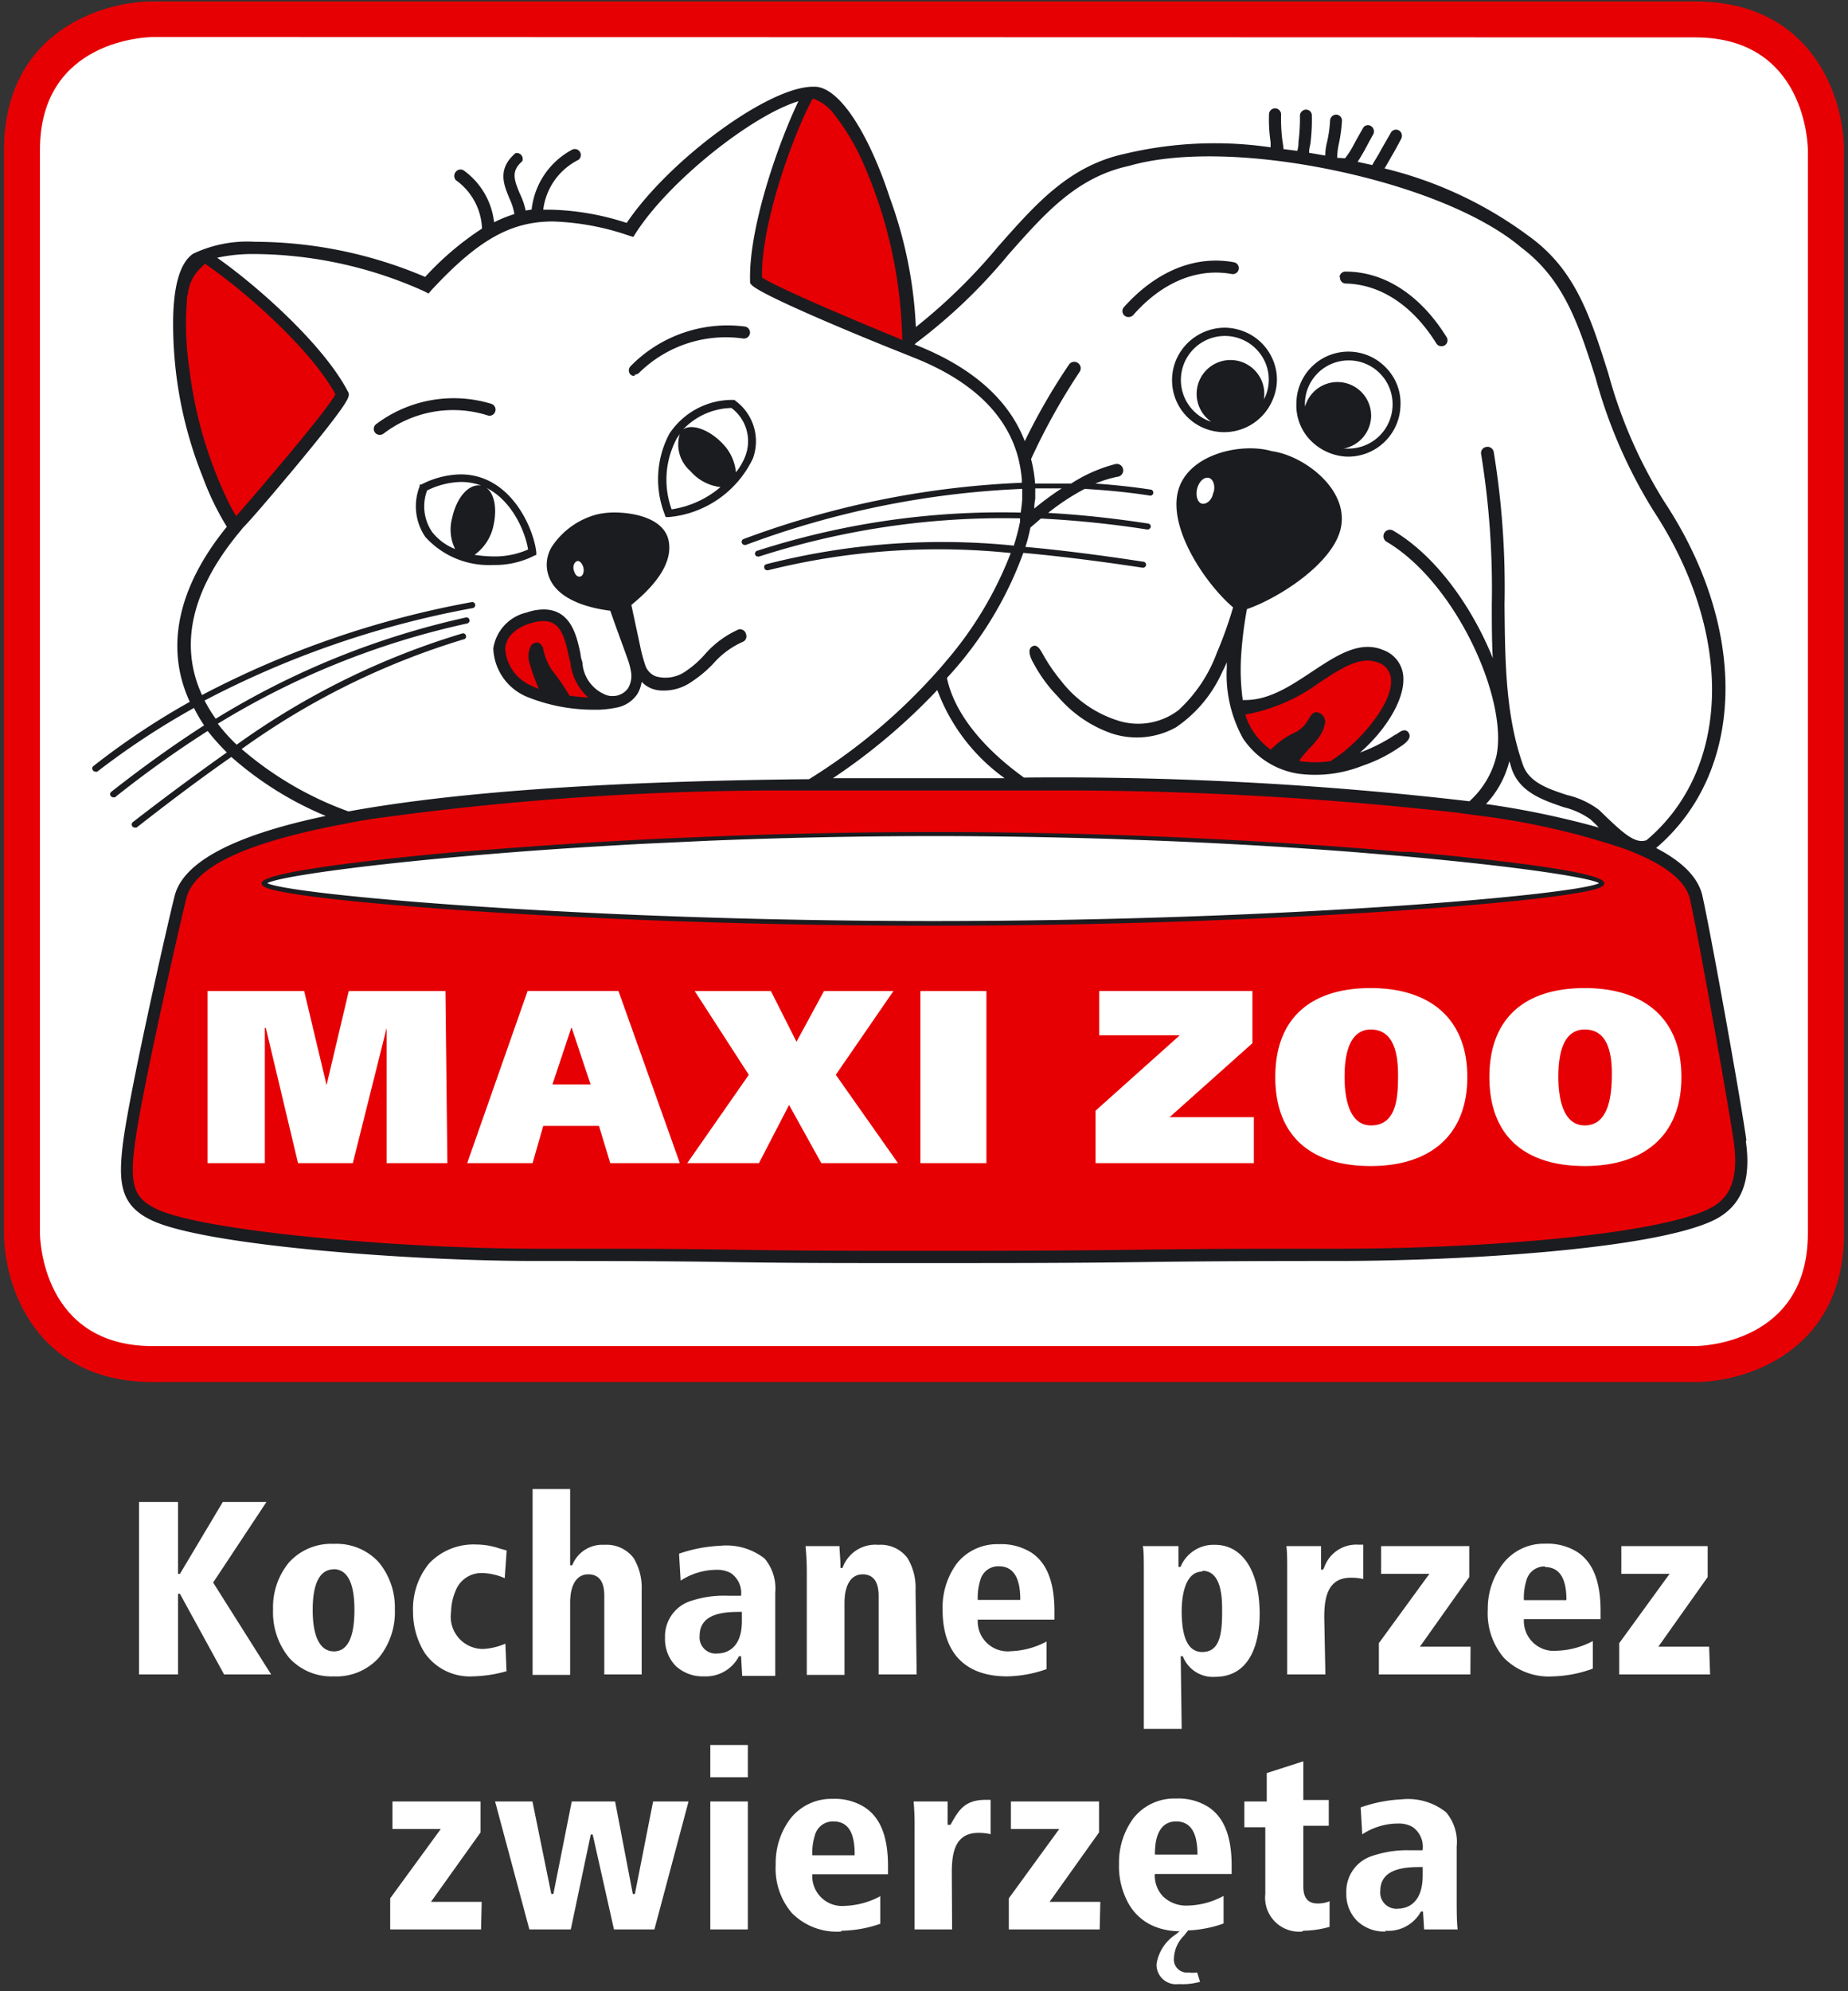 <?xml version="1.0" encoding="UTF-8" standalone="no"?>
<svg 
     xmlns:dc="http://purl.org/dc/elements/1.1/" 
     xmlns:cc="http://creativecommons.org/ns#" 
     xmlns:rdf="http://www.w3.org/1999/02/22-rdf-syntax-ns#"
     xmlns:svg="http://www.w3.org/2000/svg" xmlns="http://www.w3.org/2000/svg" xmlns:sodipodi="http://sodipodi.sourceforge.net/DTD/sodipodi-0.dtd" xmlns:inkscape="http://www.inkscape.org/namespaces/inkscape"
     xml:space="preserve"
     viewBox="0 0 114.71 123.53" 
     version="1.1" 
     id="svg56" 
     sodipodi:docname="MZ-Logo_Claim_pl_Color_neg-01.svg" 
     height="123.53" 
     width="114.71" 
     inkscape:version="0.92.4 (5da689c313, 2019-01-14)"
>
    <rect x="0" y="0" width="114.71" height="123.53" fill="#333333" stroke="none"/>
    <sodipodi:namedview pagecolor="#ffffff" bordercolor="#666666" borderopacity="1" objecttolerance="10" gridtolerance="10" guidetolerance="10" inkscape:pageopacity="0" inkscape:pageshadow="2" inkscape:window-width="1265" inkscape:window-height="760" id="namedview58" showgrid="false" inkscape:zoom="2" inkscape:cx="-19.895" inkscape:cy="61.764999" inkscape:window-x="500" inkscape:window-y="176" inkscape:window-maximized="0" inkscape:current-layer="svg56" />
    <defs id="defs38">
        <style id="style36">
            .cls-1 {
                fill: none;
            }

            .cls-2 {
                fill: #fff;
            }

            .cls-3 {
                fill: #e60004;
            }

            .cls-4 {
                fill: #1b1c20;
            }

        </style>
    </defs>
    <title id="title40">MZ-Logo_Claim_pl_Color_neg_CMYK [Konvertiert]</title>
    <g id="BoundingBox">
        <rect class="cls-1" x="-84.65" y="-91.35" width="284" height="306" id="rect42" style="fill:none" />
    </g>
    <g id="Logo">
        <path class="cls-2" d="M 105.22,83.7 H 9.48 C 2.42,83.7 2.3,76.8 2.29,76.51 V 9.32 c 0,-7.06 6.9,-7.19 7.19,-7.19 h 95.74 c 7.07,0 7.19,6.9 7.19,7.19 v 67.19 c 0,7.07 -6.9,7.19 -7.19,7.19 z" id="path45" inkscape:connector-curvature="0" style="fill:#ffffff" />
        <path class="cls-3" d="M 105.22,85.74 H 9.48 c -7.3,0 -9.23,-6 -9.23,-9.23 V 9.32 C 0.25,2 6.29,0.09 9.48,0.09 h 95.74 c 7.31,0 9.24,6 9.24,9.23 v 67.19 c 0,7.3 -6.04,9.23 -9.24,9.23 z M 9.48,2.3 c -0.28,0 -7,0.13 -7,7 v 67.21 c 0,0.28 0.12,7 7,7 h 95.74 c 0.29,0 7,-0.12 7,-7 V 9.32 c 0,-0.28 -0.12,-7 -7,-7 z" id="path47" inkscape:connector-curvature="0" style="fill:#e60004" />
        <path class="cls-3" d="m 47.2,17.39 c 0.83,0.6 6.11,2.82 8.53,3.81 l 0.26,0.1 a 0.11,0.11 0 0 0 0.11,0 0.11,0.11 0 0 0 0,-0.09 V 20.93 A 28.72,28.72 0 0 0 53.76,10 14.05,14.05 0 0 0 52,7 3,3 0 0 0 50.54,6 0.32,0.32 0 0 0 50.4,6 v 0 l -0.09,0.07 v 0 C 49,8.66 47.05,14 47.13,17.26 a 0.18,0.18 0 0 0 0,0.12 z m -11.74,46.38 -1.17,3.51 h 2.37 L 35.49,63.77 Z M 14.17,31.56 v 0 l 0.31,0.52 0.06,0.09 a 0.09,0.09 0 0 0 0.08,0 0.12,0.12 0 0 0 0.1,0 V 32.11 C 16,30.86 20.44,25.62 21,24.58 a 0.17,0.17 0 0 0 0,-0.14 v 0 c -1.56,-2.86 -5.7,-6.5 -8.15,-8.16 v 0 a 0.12,0.12 0 0 0 -0.15,0 l -0.25,0.26 a 2.72,2.72 0 0 0 -0.89,1.78 l -0.05,0.31 v 0.09 a 18.82,18.82 0 0 0 0.17,4.39 26.4,26.4 0 0 0 2.49,8.45 z m 63,12.72 0.23,0.61 a 4.49,4.49 0 0 0 1.41,1.66 v 0 a 0.12,0.12 0 0 0 0.15,0 V 46.5 a 3.66,3.66 0 0 1 1.2,-0.87 l 0.31,-0.18 a 2.25,2.25 0 0 0 0.65,-0.55 l 0.17,-0.27 c 0.12,-0.21 0.23,-0.38 0.36,-0.38 l 0.16,0.05 c 0.13,0.07 0.25,0.18 0.18,0.53 a 3,3 0 0 1 -0.89,1.37 5,5 0 0 0 -0.67,0.81 v 0.08 a 0.09,0.09 0 0 0 0,0.1 0.11,0.11 0 0 0 0.08,0.07 h 0.08 a 6.6,6.6 0 0 0 1.16,0.11 l 0.91,-0.07 c 1.63,-1 4,-3.57 3.84,-5.27 a 1.32,1.32 0 0 0 -0.86,-1.19 2,2 0 0 0 -0.76,-0.15 6.48,6.48 0 0 0 -3.15,1.44 v 0 a 11,11 0 0 1 -4.46,1.91 H 77.2 a 0.1,0.1 0 0 0 -0.08,0 0.12,0.12 0 0 0 0,0.1 z M 33,42.73 l 0.41,0.18 a 0.11,0.11 0 0 0 0.12,0 l 0.08,-0.07 a 0.11,0.11 0 0 0 0,-0.12 L 33.42,42.24 A 6,6 0 0 1 33,41.08 a 1.15,1.15 0 0 1 0.13,-0.94 0.29,0.29 0 0 1 0.19,-0.1 c 0.08,0 0.17,0.08 0.23,0.21 l 0.07,0.26 a 2.72,2.72 0 0 0 0.5,1.16 14,14 0 0 1 1.09,1.59 c 0,0 0.07,0.07 0.1,0.07 l 1.14,0.11 a 0.1,0.1 0 0 0 0.11,-0.07 v -0.1 a 0.12,0.12 0 0 0 0,-0.13 3.24,3.24 0 0 1 -1,-1.93 L 35.47,40.82 V 40.7 C 35.2,39.42 34.89,38.37 33.73,38.37 a 3,3 0 0 0 -0.87,0.15 v 0 c -1,0.34 -1.62,1 -1.68,1.73 A 2.83,2.83 0 0 0 33,42.73 Z m 52.1,21.14 c -1.51,0 -1.64,1.95 -1.64,2.95 0,1 0.17,3 1.64,3 1.62,0 1.67,-1.81 1.68,-3 0.01,-1.19 -0.14,-2.95 -1.7,-2.95 z m 22.72,7 c -0.32,-2.31 -2.26,-13.07 -2.73,-15.15 -0.27,-1.1 -1.41,-2.09 -3.41,-2.94 l -0.79,-0.32 a 46.53,46.53 0 0 0 -9.3,-2.08 L 90.5,50.23 A 220.79,220.79 0 0 0 64.75,48.85 h -7.57 -3.3 -3.35 -1.61 A 182.64,182.64 0 0 0 23,50.66 l -1.58,0.28 c -6.2,1.16 -9.59,2.77 -10.07,4.79 -0.48,2.02 -2.77,12.2 -3.15,15.27 -0.34,2.77 0.08,3.5 1.42,4.15 2.9,1.4 15.06,2.49 23.6,2.49 l 24.4,0.13 h 0.81 L 83,77.63 c 8.94,0 19.75,-0.85 23.12,-2.49 1,-0.47 2.08,-1.39 1.68,-4.26 z M 16.51,54.64 c 0.67,-0.37 5.24,-1.07 12.66,-1.72 L 34,52.54 39.68,52.19 44,52 c 4.74,-0.19 9.49,-0.29 14.11,-0.29 3.6,0 7.31,0.06 11,0.18 l 2.7,0.1 c 4.26,0.17 8.46,0.42 12.51,0.73 l 2.52,0.21 c 7.35,0.65 11.88,1.35 12.55,1.72 a 0.18,0.18 0 0 1 0.08,0.15 0.16,0.16 0 0 1 -0.09,0.15 c -1.32,0.68 -19.26,2.37 -41.42,2.37 -22.16,0 -40.1,-1.69 -41.43,-2.37 a 0.17,0.17 0 0 1 0,-0.3 z M 27.77,72.16 H 24 v -8.39 0 l -2.1,8.39 h -3.4 l -2,-8.39 h -0.06 v 8.39 H 12.88 V 61.48 h 6 l 1.39,5.84 v 0 l 1.38,-5.84 h 6 z m 10.11,0 -0.7,-2.31 h -3.46 l -0.66,2.31 H 29 l 3.75,-10.68 h 5.64 l 3.81,10.68 z m 13.1,0 -2,-3.61 -1.87,3.61 h -4.45 l 3.82,-5.48 -3.36,-5.2 h 4.73 l 1.59,3.15 1.71,-3.15 h 4.31 l -3.58,5.2 3.86,5.48 z m 10.25,0 h -4.1 V 61.48 h 4.1 z m 16.6,0 H 68 v -3.25 l 5.23,-4.68 h -5 v -2.75 h 9.51 v 3.24 l -5.14,4.59 h 5.23 z m 7.25,0.18 c -3.73,0 -5.92,-1.88 -5.92,-5.52 0,-3.64 2.19,-5.52 5.92,-5.52 3.73,0 6,1.94 6,5.52 0,3.58 -2.27,5.52 -6,5.52 z m 13.29,0 c -3.74,0 -5.92,-1.88 -5.92,-5.52 0,-3.64 2.18,-5.52 5.92,-5.52 3.74,0 6,1.94 6,5.52 0,3.58 -2.27,5.52 -6,5.52 z m 0,-8.47 c -1.52,0 -1.64,1.95 -1.64,2.95 0,1 0.17,3 1.64,3 1.47,0 1.66,-1.81 1.68,-3 0.02,-1.19 -0.12,-2.95 -1.68,-2.95 z" id="path49" inkscape:connector-curvature="0" style="fill:#e60004" />
        <path class="cls-4" d="m 83.62,28.33 h 0.07 a 3.25,3.25 0 0 0 3.24,-3.15 3.14,3.14 0 0 0 -0.86,-2.33 3.23,3.23 0 0 0 -5.6,2.15 3.11,3.11 0 0 0 0.83,2.27 3.35,3.35 0 0 0 2.32,1.06 z M 81,25 a 2.71,2.71 0 0 1 2.66,-2.64 h 0.13 a 2.72,2.72 0 0 1 2.65,2.82 2.74,2.74 0 0 1 -2.73,2.65 h -0.06 c -0.08,0 -0.16,0 -0.25,0 a 2.1,2.1 0 0 0 1.71,-2 2.09,2.09 0 0 0 -4.1,-0.61 C 81,25.1 81,25.05 81,25 Z M 70.34,19.55 a 0.4,0.4 0 0 1 -0.29,0.12 0.37,0.37 0 0 1 -0.28,-0.62 c 2,-2.23 4.41,-3.22 6.82,-2.78 a 0.37,0.37 0 0 1 0.3,0.43 0.37,0.37 0 0 1 -0.43,0.3 c -2.15,-0.39 -4.33,0.51 -6.12,2.55 z M 73,22.34 a 3.25,3.25 0 0 0 0,2.49 3.22,3.22 0 0 0 1.78,1.75 3.26,3.26 0 0 0 4.23,-1.81 3.11,3.11 0 0 0 0,-2.45 3.22,3.22 0 0 0 -1.78,-1.75 3.34,3.34 0 0 0 -1.21,-0.24 3.3,3.3 0 0 0 -3.02,2.01 z m 5.55,0.18 a 2.67,2.67 0 0 1 0,2.06 l -0.1,0.2 a 2.1,2.1 0 1 0 -3.27,1.38 L 75,26.1 a 2.73,2.73 0 1 1 3.55,-3.58 z m 8.07,23.05 a 10.36,10.36 0 0 1 -1.75,0.94 l -0.45,0.18 c 1.5,-1.3 2.77,-3.21 2.69,-4.67 a 1.88,1.88 0 0 0 -1.22,-1.68 c -1.48,-0.64 -2.92,0.32 -4.45,1.33 -1.33,0.88 -2.68,1.79 -4.22,1.76 h -0.08 a 14,14 0 0 1 -0.09,-2.9 24.71,24.71 0 0 1 0.35,-2.74 c 2,-0.69 5.42,-2.88 5.84,-5.09 0.46,-2.38 -2.33,-4.45 -4.3,-4.71 -1.89,-0.56 -5.31,0.19 -5.84,2.58 -0.53,2.39 1.85,5.77 3.44,7.11 a 24.17,24.17 0 0 1 -1,2.8 9.13,9.13 0 0 1 -2.39,3.58 4.14,4.14 0 0 1 -3.64,0.68 7.19,7.19 0 0 1 -3.66,-2.52 10.83,10.83 0 0 1 -1.12,-1.64 c -0.13,-0.23 -0.34,-0.65 -0.65,-0.48 -0.31,0.17 -0.17,0.63 0.08,1.06 a 9.12,9.12 0 0 0 1.52,2.07 7.74,7.74 0 0 0 3.32,2.27 5,5 0 0 0 4,-0.38 8.19,8.19 0 0 0 2.88,-3.46 q 0.15,-0.28 0.27,-0.57 c 0,0.11 0,0.21 0,0.32 a 8.17,8.17 0 0 0 1,4.39 5.05,5.05 0 0 0 3.44,2.2 7.94,7.94 0 0 0 4,-0.5 9.1,9.1 0 0 0 2.29,-1.15 c 0.42,-0.26 0.77,-0.58 0.55,-0.9 -0.22,-0.32 -0.57,-0.02 -0.78,0.12 z m -11.31,-15 c -0.07,0.43 -0.39,0.72 -0.68,0.68 -0.29,-0.04 -0.43,-0.5 -0.32,-0.93 0.11,-0.43 0.39,-0.71 0.68,-0.68 0.29,0.03 0.46,0.45 0.35,0.88 z m 7.33,16.64 a 6.25,6.25 0 0 1 -2,0 c 0.45,-0.73 1.4,-1.33 1.58,-2.23 a 0.59,0.59 0 0 0 -0.27,-0.72 c -0.49,-0.27 -0.63,0.26 -0.91,0.65 a 2.06,2.06 0 0 1 -0.59,0.5 5.09,5.09 0 0 0 -1.57,1.1 4.31,4.31 0 0 1 -1.36,-1.6 3.9,3.9 0 0 1 -0.22,-0.58 11,11 0 0 0 4.54,-1.94 c 1.41,-0.93 2.62,-1.74 3.74,-1.27 a 1.15,1.15 0 0 1 0.76,1 c 0.16,1.54 -2.08,4.07 -3.67,5.04 z m 0.51,-30 a 0.36,0.36 0 0 1 0.38,-0.36 c 2.43,0 4.66,1.48 6.26,4.06 a 0.37,0.37 0 0 1 -0.12,0.52 0.41,0.41 0 0 1 -0.19,0.05 0.37,0.37 0 0 1 -0.32,-0.17 c -1.47,-2.36 -3.47,-3.68 -5.65,-3.72 a 0.36,0.36 0 0 1 -0.33,-0.4 z M 23.81,26.9 a 0.43,0.43 0 0 1 -0.24,0.08 0.38,0.38 0 0 1 -0.29,-0.14 0.37,0.37 0 0 1 0.06,-0.52 8,8 0 0 1 7.18,-1.26 0.38,0.38 0 0 1 -0.19,0.73 7.12,7.12 0 0 0 -6.52,1.11 z m 22.93,1.53 a 6.42,6.42 0 0 1 -5.24,3.65 h -0.18 l -0.06,-0.17 a 6,6 0 0 1 0.29,-5 4.67,4.67 0 0 1 3.93,-2.1 h 0.11 l 0.08,0.07 a 3.11,3.11 0 0 1 1.07,3.55 z m -2,1.79 a 2.9,2.9 0 0 1 -1.89,-1 2.18,2.18 0 0 1 -0.65,-2.3 c -0.06,0.1 -0.13,0.19 -0.19,0.28 a 5.41,5.41 0 0 0 -0.32,4.4 6.07,6.07 0 0 0 3.03,-1.38 z m 0.68,-4.91 a 4.26,4.26 0 0 0 -3.2,1.54 1,1 0 0 1 0.16,-0.19 c 0.54,-0.42 1.68,0 2.51,0.9 a 2.91,2.91 0 0 1 0.79,1.74 3.7,3.7 0 0 0 0.6,-1.05 2.57,2.57 0 0 0 -0.88,-2.94 z m -12.23,9.15 a 5.36,5.36 0 0 1 -2.59,0.59 5.3,5.3 0 0 1 -4.2,-1.74 3.37,3.37 0 0 1 -0.35,-3.14 v -0.11 h 0.1 a 5.5,5.5 0 0 1 2.44,-0.63 c 3.1,0 4.53,3.32 4.7,4.83 v 0.17 z M 32.78,34.09 C 32.55,32.66 31.27,29.9 28.62,29.9 a 4.94,4.94 0 0 0 -2.11,0.53 2.82,2.82 0 0 0 0.31,2.57 3.38,3.38 0 0 0 1.43,1.06 2.72,2.72 0 0 1 -0.18,-1.94 c 0.26,-1.22 1,-2.11 1.76,-2 0.76,0.11 1.07,1.18 0.82,2.39 a 3,3 0 0 1 -1.19,1.91 7.65,7.65 0 0 0 1.14,0.1 5.13,5.13 0 0 0 2.18,-0.43 z m 13.53,5.26 a 0.37,0.37 0 0 1 -0.23,0.48 5.31,5.31 0 0 0 -1.83,1.37 7.71,7.71 0 0 1 -1.31,1.09 3,3 0 0 1 -1.84,0.55 1.86,1.86 0 0 1 -0.72,-0.15 1.75,1.75 0 0 1 -0.55,-0.39 2.07,2.07 0 0 1 -0.27,0.76 2,2 0 0 1 -1.35,0.85 6.64,6.64 0 0 1 -1,0.12 h -0.44 a 11,11 0 0 1 -4.06,-0.8 3.38,3.38 0 0 1 -2.09,-3 2.7,2.7 0 0 1 2.07,-2.23 3.3,3.3 0 0 1 1.05,-0.19 c 1.72,0 2.07,1.68 2.3,2.79 0,0.18 0.07,0.34 0.11,0.49 a 2.31,2.31 0 0 0 1.41,2 1.06,1.06 0 0 0 0.48,0.09 1.1,1.1 0 0 0 0.43,-0.08 1.14,1.14 0 0 0 0.52,-0.41 1.53,1.53 0 0 0 0.19,-0.94 A 4.71,4.71 0 0 0 39,41 c -0.42,-1.18 -0.61,-1.66 -1.12,-3.11 -1.26,-0.16 -3.4,-0.66 -3.86,-2.27 a 2.12,2.12 0 0 1 0.24,-1.71 4.83,4.83 0 0 1 2.81,-2 5,5 0 0 1 0.8,-0.11 c 0.9,-0.05 3.29,0.14 3.63,1.73 0.25,1.21 -0.53,2.55 -2.31,4 0.25,1.18 0.36,1.67 0.6,2.81 0.08,0.33 0.14,0.56 0.26,0.92 a 1.11,1.11 0 0 0 0.66,0.7 2.18,2.18 0 0 0 1.9,-0.35 6,6 0 0 0 1.13,-1 6,6 0 0 1 2.11,-1.56 0.38,0.38 0 0 1 0.46,0.3 z M 36.22,35.24 c -0.07,-0.29 -0.25,-0.47 -0.39,-0.43 -0.14,0.04 -0.29,0.25 -0.22,0.54 0.07,0.29 0.22,0.46 0.4,0.42 0.18,-0.04 0.25,-0.28 0.21,-0.53 z m 0.26,8 a 3.42,3.42 0 0 1 -1.06,-2 c 0,-0.15 -0.07,-0.33 -0.11,-0.51 -0.26,-1.25 -0.54,-2.2 -1.57,-2.2 a 3,3 0 0 0 -0.82,0.14 c -1,0.32 -1.51,0.88 -1.56,1.58 a 2.68,2.68 0 0 0 1.7,2.32 3,3 0 0 0 0.39,0.17 A 11.43,11.43 0 0 1 32.86,41.1 1.35,1.35 0 0 1 33,40 c 0.31,-0.27 0.57,-0.11 0.7,0.17 a 3.83,3.83 0 0 0 0.54,1.38 13,13 0 0 1 1.11,1.61 c 0.43,0.06 0.82,0.1 1.13,0.11 z m 2.92,-20 a 0.39,0.39 0 0 0 0.26,-0.1 7.67,7.67 0 0 1 6.47,-2.14 0.375,0.375 0 0 0 0.12,-0.74 8.41,8.41 0 0 0 -7.11,2.46 0.37,0.37 0 0 0 0,0.52 0.36,0.36 0 0 0 0.26,0.08 z m 69,47.49 c -0.33,-2.41 -2.25,-13.07 -2.74,-15.21 -0.28,-1.13 -1.28,-2.09 -2.86,-2.91 5.53,-4.71 5.76,-13.51 0.53,-21.45 a 29.56,29.56 0 0 1 -3.5,-8 c -1.09,-3.43 -2,-6.39 -4.89,-8.48 a 24.84,24.84 0 0 0 -9,-4.23 C 86.12,10.16 86.22,9.97 86.37,9.71 86.52,9.45 86.56,9.4 86.96,8.64 A 0.4,0.4 0 0 0 86.88,8.12 0.37,0.37 0 0 0 86.36,8.19 c -0.45,0.78 -0.58,1 -0.78,1.37 l -0.32,0.53 -0.08,0.15 -0.91,-0.2 C 84.43,9.8 84.51,9.65 84.64,9.43 84.77,9.21 84.86,9.01 85.22,8.37 A 0.39,0.39 0 0 0 85.14,7.85 0.35,0.35 0 0 0 84.62,7.92 c -0.3,0.53 -0.51,0.9 -0.65,1.17 a 4.93,4.93 0 0 1 -0.48,0.73 v 0 L 83,9.79 v 0 a 4.51,4.51 0 0 1 0.09,-0.8 9.22,9.22 0 0 0 0.21,-1.5 0.37,0.37 0 0 0 -0.36,-0.38 0.39,0.39 0 0 0 -0.38,0.37 7.55,7.55 0 0 1 -0.21,1.43 3.65,3.65 0 0 0 -0.09,0.74 l -1,-0.17 c 0,-0.28 0.06,-0.44 0.08,-0.56 A 11.81,11.81 0 0 0 81.43,7.18 0.36,0.36 0 0 0 81.07,6.8 0.39,0.39 0 0 0 80.69,7.17 11.4,11.4 0 0 1 80.6,8.8 c 0,0.13 0,0.28 -0.07,0.56 L 79.67,9.25 A 4.91,4.91 0 0 0 79.6,8.71 10.75,10.75 0 0 1 79.52,7.09 0.38,0.38 0 0 0 79.14,6.72 0.38,0.38 0 0 0 78.77,7.1 a 9.57,9.57 0 0 0 0.1,1.72 c 0,0.09 0,0.19 0,0.32 a 24.09,24.09 0 0 0 -9,0.39 c -3.48,0.74 -5.53,3.07 -7.91,5.76 a 34.71,34.71 0 0 1 -5.11,5 26.73,26.73 0 0 0 -1.61,-8 c -1.21,-3.71 -3,-6.79 -4.6,-6.91 h -0.18 c -2.76,0 -8.91,4.53 -11.56,8.45 A 16.33,16.33 0 0 0 34.25,13.01 H 33.72 A 4,4 0 0 1 35.9,9.92 0.372,0.372 0 0 0 35.49,9.3 4.79,4.79 0 0 0 33,13 l -0.37,0.06 A 4.55,4.55 0 0 0 32.26,12 C 31.9,11.13 31.72,10.61 32.42,10 A 0.37,0.37 0 0 0 32,9.5 c -1.17,1 -0.71,2 -0.37,2.83 a 3.69,3.69 0 0 1 0.3,0.95 8.32,8.32 0 0 0 -1.26,0.51 4.6,4.6 0 0 0 -1.85,-3.19 0.37,0.37 0 0 0 -0.52,0.05 0.39,0.39 0 0 0 0,0.53 3.86,3.86 0 0 1 1.62,3 18.4,18.4 0 0 0 -3.53,3 A 27.12,27.12 0 0 0 15.82,15 7.85,7.85 0 0 0 11.99,15.74 c -0.92,0.62 -1.2,2.28 -1.24,3.92 a 25.42,25.42 0 0 0 1.83,9.92 17.23,17.23 0 0 0 1.5,3.1 c -3.06,3.76 -3.85,7.51 -2.3,10.86 a 46.3,46.3 0 0 0 -6,4 0.18,0.18 0 0 0 0,0.26 0.16,0.16 0 0 0 0.14,0.07 0.17,0.17 0 0 0 0.12,0 48.21,48.21 0 0 1 6,-3.95 9.54,9.54 0 0 0 0.63,1.08 c -1.84,1.18 -3.73,2.53 -5.76,4.12 a 0.19,0.19 0 0 0 0.11,0.34 0.17,0.17 0 0 0 0.12,0 c 2,-1.59 3.91,-2.94 5.75,-4.11 a 14.72,14.72 0 0 0 1.19,1.33 C 12.22,48 10.3,49.41 8.25,51 a 0.19,0.19 0 0 0 0.11,0.34 0.25,0.25 0 0 0 0.12,0 c 2.07,-1.62 4,-3.07 5.88,-4.38 a 21,21 0 0 0 5.86,3.66 c -5.29,1.11 -8.85,2.72 -9.39,5 -0.5,2 -2.82,12.24 -3.2,15.33 -0.31,2.49 -0.12,3.84 1.75,4.74 3.25,1.58 16.08,2.54 23.84,2.54 3.83,0 8.1,0 12.22,0.07 4.12,0.07 8.37,0.06 12.18,0.06 h 0.81 c 3.83,0 8.14,0 12.3,-0.06 4.16,-0.06 8.48,-0.07 12.3,-0.07 7.29,0 19.52,-0.67 23.37,-2.54 1.69,-0.85 2.32,-2.39 1.97,-4.88 z M 56.86,21.28 a 33.59,33.59 0 0 0 5.73,-5.48 c 2.28,-2.58 4.25,-4.81 7.5,-5.51 3,-0.87 7.67,-0.77 12.64,0.26 4.97,1.03 9.31,2.78 11.69,4.8 2.67,2 3.57,4.79 4.62,8.09 a 31.14,31.14 0 0 0 3.59,8.24 c 5,7.61 4.84,16 -0.42,20.44 -0.69,0.26 -1.44,-0.42 -2.59,-1.52 l -0.36,-0.35 a 5.29,5.29 0 0 0 -2,-0.93 c -1.15,-0.38 -2.33,-0.77 -2.72,-1.85 -1.09,-3.08 -1.12,-6.42 -1.15,-10 a 52,52 0 0 0 -0.67,-9.43 0.39,0.39 0 0 0 -0.47,-0.31 0.38,0.38 0 0 0 -0.31,0.46 52,52 0 0 1 0.66,9.29 c 0,1.14 0,2.25 0.06,3.35 -1.27,-3.15 -3.5,-6.33 -6.18,-7.91 a 0.401,0.401 0 0 0 -0.41,0.69 c 4.3,2.54 7.54,9.75 6.82,13.27 a 5.5,5.5 0 0 1 -1.68,2.83 220.12,220.12 0 0 0 -27.65,-1.47 c -2.6,-1.87 -4.34,-4.05 -4.78,-6.18 a 23,23 0 0 0 4.74,-7.76 c 2.31,0.21 4.76,0.52 7.4,0.92 a 0.2,0.2 0 0 0 0.22,-0.16 0.19,0.19 0 0 0 -0.16,-0.21 c -2.62,-0.4 -5,-0.71 -7.33,-0.92 a 10.59,10.59 0 0 0 0.31,-1.2 l 0.65,-0.56 a 63.47,63.47 0 0 1 6.6,0.68 0.21,0.21 0 0 0 0.22,-0.16 0.19,0.19 0 0 0 -0.16,-0.21 c -2.16,-0.33 -4.21,-0.55 -6.21,-0.66 a 14.25,14.25 0 0 1 2.27,-1.49 c 1.37,0.08 2.73,0.21 4.07,0.42 a 0.19,0.19 0 0 0 0,-0.38 C 70.28,30.2 69.14,30.08 67.99,30 A 7.55,7.55 0 0 1 69.35,29.58 0.4,0.4 0 1 0 69.2,28.8 9.28,9.28 0 0 0 66.49,30 C 65.75,30 65,30 64.25,30 A 8.31,8.31 0 0 0 64,28.48 a 39.74,39.74 0 0 1 3,-5.39 0.4,0.4 0 1 0 -0.66,-0.45 38.3,38.3 0 0 0 -2.73,4.73 c -0.84,-2.19 -2.79,-4.42 -6.84,-6 z m 42.38,30.06 a 54.83,54.83 0 0 0 -7,-1.46 6,6 0 0 0 1.45,-2.66 c 0.06,0.17 0.1,0.35 0.16,0.52 0.52,1.45 2,1.92 3.22,2.34 a 4.8,4.8 0 0 1 1.65,0.75 l 0.36,0.34 z M 62.36,48.28 h -5.17 c -1.8,0 -3.64,0 -5.49,0 a 37.47,37.47 0 0 0 6.48,-5.47 11.76,11.76 0 0 0 4.18,5.47 z M 64.2,31.55 q 0,-0.3 0.06,-0.6 c 0,-0.21 0,-0.43 0,-0.65 h 1.64 a 18.79,18.79 0 0 0 -1.7,1.25 z M 50.48,6.12 v 0 a 2.82,2.82 0 0 1 1.32,1 14,14 0 0 1 1.78,3 28.55,28.55 0 0 1 2.42,10.79 v 0.2 L 55.8,21 C 53.68,20.14 48.13,17.81 47.3,17.21 47.23,14.13 49,8.89 50.41,6.17 Z M 11.77,23 A 18.73,18.73 0 0 1 11.6,18.66 c 0,-0.13 0,-0.27 0.06,-0.39 a 2.61,2.61 0 0 1 0.83,-1.68 l 0.23,-0.23 c 2.57,1.75 6.61,5.36 8.1,8.1 -0.51,1 -4.93,6.16 -6.16,7.56 v 0 L 14.34,31.47 A 26,26 0 0 1 11.77,23 Z M 15,46.47 a 46.63,46.63 0 0 1 13.79,-6.81 0.17,0.17 0 0 0 0.13,-0.23 0.18,0.18 0 0 0 -0.23,-0.13 47.24,47.24 0 0 0 -14,6.9 A 10.9,10.9 0 0 1 13.52,44.9 49.92,49.92 0 0 1 29,38.68 0.19,0.19 0 0 0 29.14,38.45 0.19,0.19 0 0 0 28.91,38.31 50.34,50.34 0 0 0 13.39,44.59 8.75,8.75 0 0 1 12.7,43.46 58.32,58.32 0 0 1 29.32,37.73 0.19,0.19 0 1 0 29.25,37.36 58.43,58.43 0 0 0 12.54,43.12 C 11.1,39.98 11.9,36.55 14.93,32.93 l 0.15,-0.19 c 0.4,-0.4 1.23,-1.35 3.15,-3.64 3.33,-4 3.39,-4.38 3.42,-4.58 V 24.4 L 21.6,24.3 c -1.49,-2.87 -5.51,-6.47 -8.12,-8.31 a 10.52,10.52 0 0 1 2.38,-0.23 26,26 0 0 1 10.47,2.31 l 0.27,0.14 0.2,-0.23 c 2.87,-3.09 4.9,-4.24 7.52,-4.24 a 16,16 0 0 1 4.7,0.87 l 0.29,0.09 0.16,-0.25 c 2.09,-3.25 7.22,-7.3 10.09,-8.17 -1.36,2.85 -3.1,8 -3,11.16 v 0.12 l 0.07,0.09 c 0.45,0.57 5.83,2.82 8.43,3.87 l 0.9,0.36 0.5,0.2 0.17,0.07 c 3.66,1.43 5.85,3.53 6.57,6.24 a 8.64,8.64 0 0 1 0.23,1.38 1.09,1.09 0 0 0 0,0.18 55.93,55.93 0 0 0 -17.27,3.49 0.18,0.18 0 0 0 -0.11,0.24 0.19,0.19 0 0 0 0.18,0.13 h 0.06 a 55.55,55.55 0 0 1 17.16,-3.48 c 0,0.2 0,0.39 0,0.59 0,0.2 -0.05,0.58 -0.09,0.88 A 49.39,49.39 0 0 0 47,34.17 a 0.19,0.19 0 0 0 -0.13,0.23 0.19,0.19 0 0 0 0.18,0.13 h 0.06 a 49.43,49.43 0 0 1 16.21,-2.37 v 0.2 a 14.25,14.25 0 0 1 -0.39,1.49 c 0,0 0,0 0,0 A 44,44 0 0 0 47.58,35 a 0.18,0.18 0 0 0 -0.14,0.23 0.19,0.19 0 0 0 0.18,0.15 h 0.05 a 43.71,43.71 0 0 1 15.07,-1.07 22.85,22.85 0 0 1 -4,6.69 c -0.24,0.29 -0.49,0.58 -0.75,0.86 a 36,36 0 0 1 -7.77,6.48 c -10.35,0.1 -21,0.61 -28.59,2 A 21.12,21.12 0 0 1 15,46.47 Z M 106.07,75 c -3.34,1.62 -14.12,2.47 -23,2.47 -3.83,0 -8.14,0 -12.3,0.06 -4.16,0.06 -8.48,0.07 -12.3,0.07 h -0.81 c -3.81,0 -8.06,0 -12.17,-0.07 C 41.38,77.46 37.09,77.47 33.26,77.47 24.7,77.46 12.57,76.38 9.7,75 8.43,74.37 8,73.68 8.37,71 c 0.38,-3.07 2.69,-13.21 3.19,-15.25 0.5,-2.04 3.9,-3.53 9.94,-4.66 0.5,-0.1 1,-0.19 1.57,-0.28 a 183.78,183.78 0 0 1 25.85,-1.77 h 1.61 3.35 3.3 7.55 a 221,221 0 0 1 25.73,1.38 l 1.09,0.15 a 46,46 0 0 1 9.26,2.08 c 0.27,0.1 0.53,0.2 0.78,0.31 1.93,0.82 3.06,1.76 3.31,2.82 0.47,2.06 2.41,12.82 2.73,15.14 C 108,73.67 107,74.54 106.07,75 Z M 87.52,52.85 H 87.03 L 85.3,52.7 C 81.82,52.42 76.78,52.08 70.71,51.85 l -2.4,-0.08 c -3.2,-0.09 -6.64,-0.15 -10.25,-0.15 -4.73,0 -9.17,0.1 -13.16,0.25 L 41.7,52 c -4,0.18 -7.35,0.41 -10,0.61 l -2.7,0.2 -1,0.08 c -3.7,0.34 -11.76,1.16 -11.76,1.9 0,0.17 0,0.44 3.53,0.88 2.27,0.28 5.43,0.56 9.14,0.82 5.15,0.35 15.77,0.94 29,0.94 13.23,0 23.87,-0.59 29,-0.94 3.72,-0.26 6.88,-0.54 9.14,-0.82 3.53,-0.44 3.53,-0.71 3.53,-0.88 C 99.63,54 90.92,53.16 87.52,52.85 Z m -29.58,4.29 c -21.74,0 -39.95,-1.63 -41.35,-2.35 0.68,-0.37 5.4,-1.07 12.6,-1.7 1.5,-0.13 3.12,-0.26 4.83,-0.38 1.71,-0.12 3.7,-0.24 5.68,-0.35 l 4.26,-0.2 c 4.41,-0.18 9.16,-0.29 14.1,-0.29 3.81,0 7.51,0.07 11,0.18 l 2.7,0.1 c 4.58,0.18 8.81,0.44 12.5,0.73 l 2.52,0.21 c 7.14,0.63 11.82,1.33 12.48,1.7 -1.37,0.72 -19.58,2.35 -41.32,2.35 z" id="path51" inkscape:connector-curvature="0" style="fill:#1b1c20" />
        <path class="cls-2" d="M 73.17,123.09 A 1.21,1.21 0 0 1 71.79,121.85 2.68,2.68 0 0 1 73,120 l 0.22,-0.19 H 73.08 A 4.14,4.14 0 0 1 71.67,119.52 3.25,3.25 0 0 1 70,118 a 4.75,4.75 0 0 1 -0.54,-2.37 4.62,4.62 0 0 1 0.91,-2.85 3.23,3.23 0 0 1 2.63,-1.2 3.48,3.48 0 0 1 2,0.52 c 1,0.65 1.45,1.87 1.45,3.63 v 0.53 h -4.77 v 0.06 a 1.87,1.87 0 0 0 0.5,1.32 2.07,2.07 0 0 0 1.55,0.58 4.85,4.85 0 0 0 2.22,-0.6 v 1.71 a 6.71,6.71 0 0 1 -1.2,0.32 6.5,6.5 0 0 1 -1,0.11 v 0 l -0.25,0.32 a 2.07,2.07 0 0 0 -0.63,1.43 0.8,0.8 0 0 0 0.89,0.86 2,2 0 0 0 0.55,0 l 0.18,0.58 a 4,4 0 0 1 -1.32,0.14 z M 73,113 c -0.6,0 -1.31,0.36 -1.31,2 v 0.06 h 2.64 V 115 c -0.01,-1.36 -0.46,-2 -1.33,-2 z m 13,6.83 a 2.42,2.42 0 0 1 -1.76,-0.66 2.34,2.34 0 0 1 -0.67,-1.73 2.31,2.31 0 0 1 1.64,-2.31 6.69,6.69 0 0 1 2.3,-0.34 h 0.8 v -0.06 a 1.49,1.49 0 0 0 -0.65,-1.4 1.78,1.78 0 0 0 -0.91,-0.2 4.06,4.06 0 0 0 -2.19,0.67 l -0.1,-1.67 a 8.89,8.89 0 0 1 2.54,-0.5 3.79,3.79 0 0 1 2.76,0.8 2.84,2.84 0 0 1 0.66,2.12 v 2.94 c 0,1.13 0,1.68 0.06,2.21 H 88.4 l -0.07,-1.11 H 88.2 v 0 a 2.3,2.3 0 0 1 -2.2,1.19 z m 2.25,-4 c -0.83,0 -2.57,0 -2.57,1.47 a 1,1 0 0 0 1.11,1.11 c 0.36,0 1.52,-0.15 1.52,-2.06 v -0.52 z m -7.4,4 a 2.11,2.11 0 0 1 -2.31,-2.33 v -4.14 h -1.3 v -1.6 h 1.39 V 110 l 2.27,-0.73 v 2.4 h 1.58 v 1.6 H 80.9 v 3.76 c 0,0.71 0.29,1.06 0.88,1.06 a 1.86,1.86 0 0 0 0.75,-0.14 v 1.59 a 6.24,6.24 0 0 1 -1.65,0.24 z m -28.64,0 a 3.92,3.92 0 0 1 -3.06,-1.15 4.25,4.25 0 0 1 -1,-3 4.56,4.56 0 0 1 0.91,-2.85 3.23,3.23 0 0 1 2.61,-1.23 3.48,3.48 0 0 1 2,0.52 c 1,0.65 1.45,1.87 1.45,3.63 v 0.53 h -4.7 v 0.06 a 1.85,1.85 0 0 0 2,1.9 5,5 0 0 0 2.22,-0.6 v 1.71 a 7.65,7.65 0 0 1 -2.4,0.43 z M 51.73,113 a 1.15,1.15 0 0 0 -1.15,0.87 3.61,3.61 0 0 0 -0.16,1.17 v 0.06 h 2.63 V 115 c 0,-1.36 -0.44,-2 -1.32,-2 z m 16.53,6.7 h -5.64 v -1.93 l 3.13,-4.3 h -3 v -1.71 h 5.47 v 1.92 l -3.07,4.31 h 3.15 z m -9.16,0 h -2.33 v -6.31 a 16,16 0 0 0 -0.06,-1.63 h 2.11 v 0.67 c 0,0.24 0,0.78 0,0.78 H 59 v 0 l 0.06,-0.11 c 0.46,-0.8 0.82,-1.44 2.13,-1.44 h 0.3 v 2.13 a 3.22,3.22 0 0 0 -0.76,-0.08 c -1.46,0 -1.65,1.25 -1.65,2.48 z m -12.68,0 h -2.33 v -7.94 h 2.33 z m -5.8,0 h -2.51 l -1.32,-5.89 h -0.12 l -1.24,5.89 h -2.57 l -2.13,-7.94 h 2.32 l 1.17,5.74 h 0.13 l 1.14,-5.74 h 2.69 l 1.1,5.74 h 0.13 l 1.13,-5.74 h 2.2 z m -10.76,0 h -5.64 v -1.93 l 3.14,-4.3 h -3 v -1.71 h 5.47 v 1.92 l -3.08,4.31 h 3.15 z m 16.56,-9.44 h -2.33 v -2 h 2.33 z m 26.93,-3 H 71 v -9.59 c 0,-1 0,-1.42 -0.06,-1.75 h 2.21 c 0,0.27 0,0.68 0,1.23 v 0.06 h 0.13 v 0 a 2.21,2.21 0 0 1 2.14,-1.37 c 1.71,0 2.77,1.64 2.77,4.29 0,1.17 -0.27,3.9 -2.77,3.9 a 2,2 0 0 1 -2,-1.28 v 0 h -0.13 z m 1.28,-9.76 c -1.19,0 -1.28,1.86 -1.28,2.44 0,1.71 0.42,2.55 1.28,2.55 1.14,0 1.23,-1.26 1.23,-2.55 0,-0.72 0,-2.49 -1.23,-2.49 z m 21.78,6.5 a 3.91,3.91 0 0 1 -3.06,-1.15 4.26,4.26 0 0 1 -1,-3 4.55,4.55 0 0 1 0.95,-2.85 3.2,3.2 0 0 1 2.6,-1.23 3.52,3.52 0 0 1 2,0.51 c 1,0.65 1.45,1.87 1.45,3.64 v 0.53 h -4.76 v 0.06 a 1.86,1.86 0 0 0 2.06,1.9 5.08,5.08 0 0 0 2.22,-0.6 v 1.71 A 7.65,7.65 0 0 1 96.41,104 Z M 95.9,97.18 a 1.16,1.16 0 0 0 -1.15,0.86 3.64,3.64 0 0 0 -0.16,1.18 v 0.05 h 2.64 v -0.05 c 0,-1.34 -0.46,-2 -1.33,-2 z M 62.51,104 c -2.6,0 -4,-1.46 -4,-4.12 A 4.61,4.61 0 0 1 59.39,97 3.2,3.2 0 0 1 62,95.8 a 3.53,3.53 0 0 1 2,0.51 c 1,0.65 1.45,1.87 1.45,3.64 v 0.53 h -4.76 v 0.06 a 1.86,1.86 0 0 0 2.05,1.9 5.08,5.08 0 0 0 2.22,-0.6 v 1.71 A 7.59,7.59 0 0 1 62.51,104 Z M 62,97.17 a 1.15,1.15 0 0 0 -1.15,0.86 3.64,3.64 0 0 0 -0.16,1.18 v 0.05 h 2.64 v -0.05 c 0,-1.36 -0.45,-2.04 -1.33,-2.04 z M 43.71,104 a 2.46,2.46 0 0 1 -1.77,-0.65 2.39,2.39 0 0 1 -0.66,-1.74 2.3,2.3 0 0 1 1.64,-2.3 A 6.49,6.49 0 0 1 45.21,99 H 46 v 0 a 1.5,1.5 0 0 0 -0.64,-1.41 1.8,1.8 0 0 0 -0.91,-0.2 4.11,4.11 0 0 0 -2.2,0.67 l -0.1,-1.67 a 8.94,8.94 0 0 1 2.54,-0.49 3.85,3.85 0 0 1 2.77,0.79 2.87,2.87 0 0 1 0.66,2.12 v 2.94 c 0,1.13 0,1.69 0,2.22 H 46.07 L 46,102.75 h -0.13 v 0 A 2.31,2.31 0 0 1 43.71,104 Z M 46,100 c -0.84,0 -2.57,0 -2.57,1.47 a 1,1 0 0 0 1.11,1.11 c 0.36,0 1.51,-0.15 1.51,-2 V 100 Z m -16.64,4 a 3.41,3.41 0 0 1 -3,-1.46 4.77,4.77 0 0 1 -0.72,-2.55 4.43,4.43 0 0 1 1,-3 3.8,3.8 0 0 1 2.92,-1.17 4.54,4.54 0 0 1 1.46,0.25 l 0.43,0.12 -0.12,1.72 a 3.68,3.68 0 0 0 -1.37,-0.32 1.72,1.72 0 0 0 -1.68,1.1 3.48,3.48 0 0 0 -0.28,1.31 2,2 0 0 0 2,2.3 4,4 0 0 0 1.37,-0.33 l 0.07,1.71 A 8.15,8.15 0 0 1 29.32,104 Z m -8.63,0 a 3.54,3.54 0 0 1 -2.78,-1.15 4.43,4.43 0 0 1 -1,-3 4.34,4.34 0 0 1 1,-2.93 3.54,3.54 0 0 1 2.78,-1.14 3.55,3.55 0 0 1 2.78,1.14 4.39,4.39 0 0 1 1,2.93 4.48,4.48 0 0 1 -1,3 3.56,3.56 0 0 1 -2.82,1.15 z m 0,-6.64 c -0.87,0 -1.32,0.85 -1.32,2.52 0,1.67 0.46,2.57 1.32,2.57 0.86,0 1.27,-0.9 1.27,-2.58 0,-1.68 -0.44,-2.52 -1.31,-2.52 z m 85.42,6.52 h -5.64 v -1.94 l 3.06,-4.21 0.07,-0.09 h -3 V 95.92 H 106 v 1.92 l -3,4.23 -0.06,0.09 h 3.15 z m -14.88,0 h -5.68 v -1.94 l 3.07,-4.21 0.07,-0.09 h -3 v -1.72 h 5.47 v 1.92 l -3,4.23 -0.07,0.09 h 3.15 z m -9,0 H 79.9 v -6.33 c 0,-0.77 0,-1.24 -0.05,-1.63 H 82 v 0.65 c 0,0.25 0,0.5 0,0.75 v 0.06 h 0.12 v 0 l 0.07,-0.12 a 2.11,2.11 0 0 1 2.13,-1.43 h 0.3 v 2.13 a 3.31,3.31 0 0 0 -0.77,-0.08 c -1.45,0 -1.65,1.25 -1.65,2.47 z m -25.37,0 H 54.54 V 99 c 0,-0.88 -0.34,-1.33 -1,-1.33 -0.66,0 -1.12,0.58 -1.12,1.78 v 4.46 H 50.08 V 97.55 A 16,16 0 0 0 50,95.92 h 2.11 c 0,0.33 0.06,0.76 0.06,1.29 v 0.06 h 0.13 v 0 a 2.15,2.15 0 0 1 2.22,-1.43 2.08,2.08 0 0 1 1.81,0.82 3.56,3.56 0 0 1 0.5,2 z m -17,0 H 37.51 V 99 c 0,-0.88 -0.33,-1.33 -1,-1.33 -0.67,0 -1.12,0.58 -1.12,1.78 v 4.46 H 33.06 V 92.38 h 2.33 v 4.73 h 0.13 v 0 a 2,2 0 0 1 2,-1.27 2.1,2.1 0 0 1 1.81,0.82 3.56,3.56 0 0 1 0.5,2 v 5.22 m -23,0 h -2.92 l -2.74,-5 h -0.12 v 5 H 8.63 v -10.7 h 2.42 v 4.46 h 0.12 l 2.66,-4.46 h 2.71 l -3.31,5 z" id="path53" inkscape:connector-curvature="0" style="fill:#ffffff" />
    </g>
</svg>
